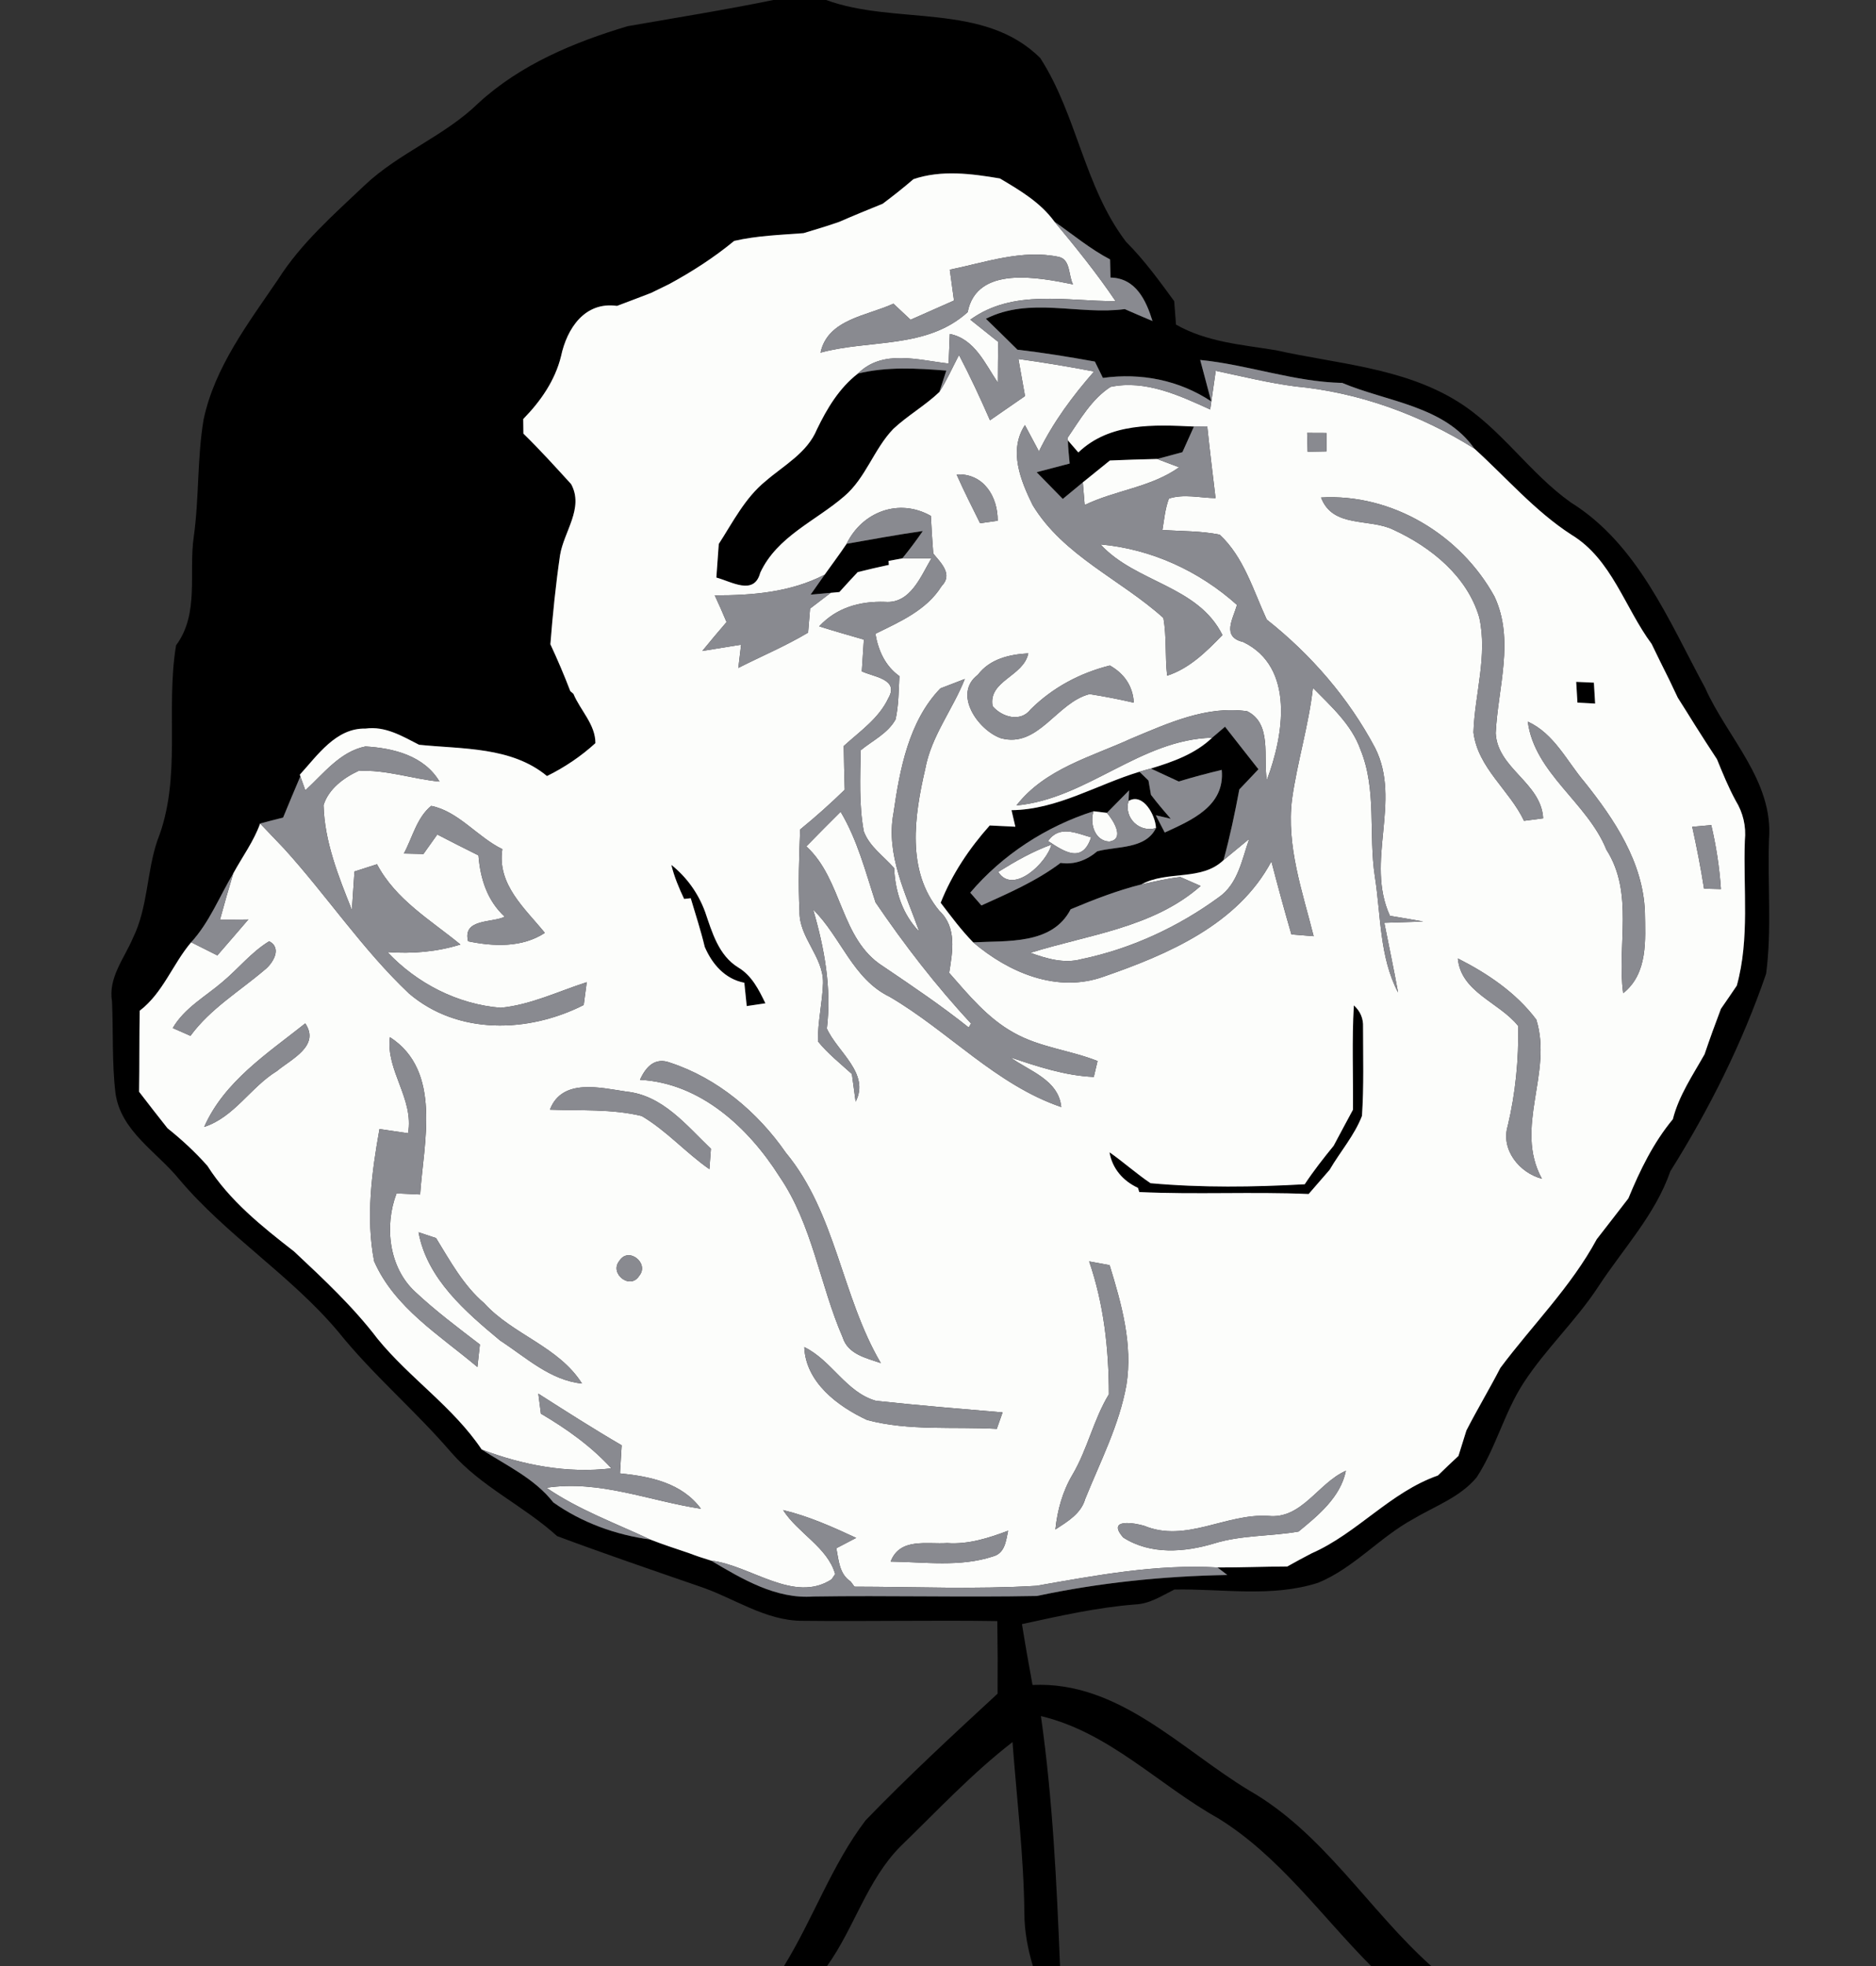 <?xml version="1.0" encoding="UTF-8" ?>
<!DOCTYPE svg PUBLIC "-//W3C//DTD SVG 1.1//EN" "http://www.w3.org/Graphics/SVG/1.1/DTD/svg11.dtd">
<svg width="210pt" height="220pt" viewBox="0 0 210 220" version="1.1" xmlns="http://www.w3.org/2000/svg">
<rect x="0" y="0" width="210" height="220" fill="#333333" stroke="none"/>
<g id="#000000ff">
<path fill="#000000" opacity="1.00" d=" M 86.57 0.00 L 92.48 0.00 C 100.24 2.85 110.13 0.20 116.45 6.50 C 120.57 12.89 121.37 20.93 126.06 27.07 C 128.08 29.09 129.76 31.40 131.44 33.70 C 131.49 34.35 131.59 35.67 131.64 36.32 C 135.07 38.28 139.01 38.57 142.82 39.19 C 149.66 40.72 156.97 41.12 163.09 44.88 C 167.99 47.89 171.17 52.91 175.83 56.22 C 183.35 60.90 186.82 69.50 190.87 76.97 C 193.37 82.57 198.55 87.39 198.02 93.96 C 197.85 98.95 198.35 103.99 197.70 108.96 C 195.04 116.72 191.34 124.11 186.98 131.06 C 185.30 135.91 181.72 139.70 178.95 143.92 C 176.44 147.78 173.02 150.93 170.52 154.79 C 168.38 158.10 167.45 162.02 165.30 165.31 C 163.46 167.54 160.63 168.53 158.21 169.97 C 154.44 172.02 151.56 175.46 147.56 177.11 C 142.34 178.79 136.82 177.76 131.46 177.87 C 130.05 178.57 128.67 179.49 127.04 179.54 C 122.77 179.88 118.58 180.83 114.40 181.74 C 114.76 184.02 115.17 186.28 115.58 188.55 C 125.20 188.09 132.18 195.73 139.81 200.34 C 148.19 205.13 153.17 213.70 160.21 220.00 L 153.48 220.00 C 147.90 214.39 143.20 207.69 136.37 203.47 C 129.68 199.73 124.20 193.86 116.52 192.03 C 117.84 201.28 118.28 210.66 118.66 220.00 L 115.62 220.00 C 115.05 218.08 114.67 216.10 114.67 214.09 C 114.60 207.68 113.82 201.32 113.34 194.94 C 108.81 198.44 104.90 202.64 100.80 206.61 C 97.04 210.40 95.64 215.73 92.58 220.00 L 87.76 220.00 C 91.03 214.69 93.11 208.67 96.90 203.69 C 101.64 198.78 106.66 194.15 111.67 189.52 C 111.69 186.81 111.68 184.10 111.64 181.40 C 104.39 181.29 97.14 181.45 89.89 181.37 C 85.64 181.40 82.07 178.74 78.16 177.47 C 72.88 175.65 67.59 173.84 62.36 171.89 C 58.62 168.49 53.85 166.37 50.51 162.53 C 46.49 157.85 41.74 153.85 37.87 149.03 C 32.54 142.69 25.37 138.27 20.04 131.94 C 17.54 128.88 13.53 126.58 12.93 122.35 C 12.52 118.94 12.69 115.49 12.54 112.07 C 12.09 109.39 13.93 107.23 14.90 104.92 C 16.56 101.52 16.41 97.62 17.61 94.07 C 20.39 87.09 18.50 79.46 19.71 72.21 C 22.34 68.67 21.10 64.11 21.69 60.06 C 22.30 55.71 22.06 51.29 22.79 46.95 C 24.04 41.05 27.81 36.15 31.13 31.26 C 33.71 27.20 37.35 24.02 40.81 20.74 C 44.64 17.11 49.75 15.24 53.54 11.55 C 58.23 7.23 64.24 4.73 70.26 2.93 C 75.70 1.98 81.16 1.11 86.57 0.00 M 102.25 20.05 C 101.14 21.01 99.98 21.92 98.81 22.80 C 97.18 23.46 95.56 24.12 93.96 24.82 C 92.64 25.29 91.29 25.68 89.95 26.09 C 87.35 26.29 84.73 26.37 82.18 26.96 C 79.93 28.82 77.47 30.40 74.91 31.79 C 74.40 32.04 73.39 32.53 72.88 32.78 C 71.62 33.28 70.34 33.74 69.07 34.23 C 65.46 33.72 63.46 36.75 62.80 39.87 C 62.13 42.59 60.51 44.91 58.57 46.89 C 58.58 47.30 58.59 48.11 58.59 48.52 C 60.44 50.33 62.18 52.25 63.93 54.17 C 65.40 56.85 63.12 59.48 62.69 62.13 C 62.21 65.43 61.87 68.76 61.61 72.09 C 62.41 73.81 63.16 75.56 63.84 77.34 L 64.19 77.64 C 64.96 79.49 66.66 81.07 66.65 83.16 C 65.03 84.64 63.20 85.87 61.23 86.84 C 57.25 83.54 51.77 83.84 46.91 83.34 C 45.04 82.38 43.11 81.22 40.91 81.53 C 37.62 81.45 35.55 84.51 33.56 86.69 L 33.62 86.88 C 32.97 88.41 32.32 89.95 31.69 91.49 C 30.83 91.70 29.97 91.92 29.12 92.15 C 28.40 94.16 27.12 95.88 26.11 97.74 C 24.56 100.32 23.46 103.19 21.40 105.44 C 19.32 107.89 18.26 111.09 15.64 113.10 C 15.58 116.12 15.62 119.14 15.57 122.17 C 16.62 123.54 17.68 124.90 18.75 126.25 C 20.35 127.53 21.86 128.92 23.22 130.46 C 25.68 134.34 29.33 137.25 32.92 140.04 C 36.21 143.12 39.53 146.22 42.27 149.82 C 45.86 154.22 50.74 157.45 53.92 162.20 C 56.72 164.01 59.83 165.43 61.94 168.12 C 65.10 170.37 68.93 171.76 72.78 172.27 C 74.20 172.83 75.66 173.30 77.11 173.79 C 77.92 174.10 78.75 174.38 79.59 174.63 C 83.08 176.69 86.85 178.96 91.06 178.65 C 99.40 178.52 107.74 178.75 116.07 178.59 C 123.06 177.10 130.22 176.37 137.38 176.24 L 136.29 175.40 C 138.89 175.41 141.50 175.30 144.10 175.29 C 145.00 174.79 145.90 174.29 146.82 173.82 C 151.93 171.58 155.63 166.97 160.96 165.11 C 161.72 164.37 162.48 163.64 163.26 162.92 C 163.55 161.97 163.85 161.02 164.15 160.07 C 165.36 157.71 166.73 155.43 167.95 153.07 C 171.54 148.27 175.86 144.00 178.74 138.67 C 179.92 137.14 181.11 135.63 182.28 134.10 C 183.58 130.95 185.07 127.88 187.26 125.24 C 187.93 122.59 189.49 120.32 190.81 117.97 C 191.39 116.26 192.00 114.57 192.64 112.89 C 193.24 112.03 193.83 111.16 194.42 110.29 C 195.88 105.00 195.12 99.47 195.32 94.05 C 195.48 92.46 195.12 90.94 194.29 89.59 C 193.48 88.10 192.84 86.53 192.20 84.96 C 191.38 83.70 190.55 82.44 189.75 81.16 C 189.11 80.12 188.46 79.10 187.81 78.07 C 187.18 76.71 186.52 75.36 185.84 74.02 C 185.60 73.53 185.12 72.54 184.88 72.05 C 181.88 68.01 180.42 62.57 175.91 59.84 C 171.81 57.19 168.63 53.45 165.04 50.20 C 161.69 45.41 155.28 44.97 150.25 42.85 C 144.83 42.73 139.72 40.81 134.35 40.28 C 134.76 41.82 135.18 43.36 135.58 44.91 C 131.98 42.53 127.72 41.70 123.46 42.29 C 123.24 41.83 122.79 40.92 122.56 40.46 C 119.69 39.94 116.80 39.47 113.89 39.13 C 112.73 37.97 111.54 36.82 110.36 35.67 C 115.29 33.18 120.71 35.28 125.91 34.59 C 126.94 35.04 127.97 35.49 129.01 35.92 C 128.29 33.60 127.14 31.12 124.31 31.06 C 124.30 30.55 124.28 29.54 124.26 29.03 C 122.03 27.86 120.09 26.24 118.03 24.80 C 116.47 22.65 114.17 21.30 111.93 19.97 C 108.74 19.43 105.38 18.99 102.25 20.05 Z" />
<path fill="#000000" opacity="1.00" d=" M 96.04 41.80 C 99.28 41.01 102.64 41.21 105.93 41.47 C 105.74 42.07 105.35 43.27 105.15 43.87 C 103.55 45.39 101.61 46.49 100.00 47.99 C 97.82 50.25 96.92 53.48 94.51 55.53 C 91.30 58.31 86.99 60.02 85.10 64.09 C 84.42 66.69 81.88 65.08 80.19 64.63 C 80.25 63.69 80.39 61.81 80.46 60.87 C 82.04 58.42 83.40 55.71 85.70 53.84 C 87.76 52.06 90.36 50.68 91.45 48.04 C 92.58 45.70 93.95 43.41 96.04 41.80 Z" />
<path fill="#000000" opacity="1.00" d=" M 120.71 50.63 C 124.22 47.27 129.17 47.52 133.65 47.73 C 133.33 48.45 132.68 49.88 132.36 50.60 C 131.65 50.79 130.24 51.17 129.53 51.36 C 127.76 51.40 126.00 51.45 124.24 51.53 C 123.23 52.35 122.22 53.16 121.21 53.98 C 120.46 54.59 119.71 55.21 118.97 55.83 C 117.99 54.83 117.02 53.84 116.04 52.84 C 117.28 52.52 118.51 52.20 119.74 51.87 C 119.66 51.01 119.56 50.15 119.54 49.28 C 119.83 49.62 120.42 50.29 120.71 50.63 Z" />
<path fill="#000000" opacity="1.00" d=" M 94.77 60.85 C 97.61 60.35 100.44 59.83 103.30 59.42 C 102.58 60.47 101.81 61.49 101.01 62.48 L 99.46 62.77 L 99.50 63.21 C 98.33 63.46 97.17 63.73 96.01 64.02 C 95.32 64.75 94.64 65.50 93.96 66.25 L 92.99 66.34 L 90.74 66.54 C 91.14 65.98 91.92 64.87 92.31 64.31 C 93.13 63.16 93.98 62.03 94.77 60.85 Z" />
<path fill="#000000" opacity="1.00" d=" M 176.44 76.30 C 176.94 76.32 177.92 76.37 178.42 76.39 C 178.45 76.98 178.52 78.15 178.56 78.73 C 178.06 78.70 177.08 78.65 176.58 78.62 C 176.55 78.04 176.48 76.88 176.44 76.30 Z" />
<path fill="#000000" opacity="1.00" d=" M 135.69 82.55 C 136.17 82.14 136.65 81.73 137.13 81.32 C 138.37 82.92 139.63 84.49 140.87 86.08 C 140.16 86.83 139.44 87.59 138.73 88.34 C 138.23 91.00 137.68 93.64 136.96 96.25 C 134.48 98.63 130.69 97.37 127.76 98.97 C 125.04 99.65 122.43 100.67 119.85 101.75 C 117.78 105.75 112.76 105.24 108.94 105.45 C 107.60 104.08 106.46 102.54 105.30 101.02 C 106.57 97.81 108.50 94.94 110.79 92.37 C 111.51 92.40 112.94 92.48 113.66 92.51 C 113.55 92.05 113.34 91.12 113.23 90.66 C 118.34 90.60 122.78 87.80 127.55 86.36 C 127.81 86.61 128.31 87.10 128.56 87.34 C 128.63 87.74 128.77 88.54 128.84 88.94 C 129.54 89.86 130.29 90.75 131.06 91.62 L 129.38 91.23 L 130.38 93.16 C 133.43 91.76 137.14 90.19 136.76 86.15 C 135.15 86.54 133.54 86.96 131.95 87.45 C 131.17 87.09 129.61 86.36 128.82 86.00 C 131.29 85.25 133.79 84.37 135.69 82.55 M 123.91 90.96 C 123.53 90.92 122.78 90.83 122.41 90.78 C 117.11 92.47 112.21 95.65 108.61 99.89 C 108.92 100.24 109.54 100.96 109.86 101.32 C 112.91 99.94 116.03 98.59 118.72 96.56 C 120.28 96.79 121.66 96.25 122.83 95.26 C 125.03 94.67 128.23 95.05 129.40 92.66 C 129.36 91.27 127.97 88.66 126.33 89.63 L 126.39 88.44 C 125.56 89.28 124.74 90.12 123.91 90.96 Z" />
<path fill="#000000" opacity="1.00" d=" M 75.15 96.78 C 76.88 98.16 78.17 99.97 78.93 102.04 C 79.72 104.34 80.44 106.91 82.64 108.26 C 84.16 109.17 84.94 110.74 85.68 112.27 C 85.16 112.35 84.11 112.50 83.59 112.58 C 83.52 111.93 83.38 110.62 83.32 109.97 C 81.16 109.56 79.72 107.89 78.89 105.96 C 78.45 104.12 77.86 102.32 77.32 100.51 L 76.58 100.59 C 76.00 99.36 75.47 98.11 75.15 96.78 Z" />
<path fill="#000000" opacity="1.00" d=" M 151.55 112.50 C 152.28 113.16 152.62 113.97 152.58 114.93 C 152.58 118.24 152.68 121.56 152.46 124.87 C 151.62 127.05 150.02 128.88 148.84 130.90 C 148.06 131.80 147.27 132.71 146.49 133.61 C 140.17 133.34 133.84 133.69 127.53 133.39 L 127.38 132.92 C 125.73 132.16 124.50 130.77 124.20 128.94 C 125.77 130.04 127.20 131.33 128.79 132.40 C 134.52 132.92 140.31 132.84 146.05 132.52 C 147.04 131.02 148.15 129.61 149.29 128.21 C 150.01 126.87 150.72 125.52 151.45 124.18 C 151.49 120.29 151.32 116.39 151.55 112.50 Z" />
</g>
<g id="#fcfdfbff">
<path fill="#fcfdfb" opacity="1.00" d=" M 102.25 20.05 C 105.38 18.99 108.74 19.43 111.93 19.97 C 114.17 21.30 116.47 22.65 118.03 24.80 C 120.43 27.68 122.78 30.59 124.88 33.70 C 119.38 33.72 113.44 32.30 108.62 35.77 C 109.66 36.60 110.70 37.44 111.74 38.26 C 111.72 39.78 111.70 41.30 111.70 42.82 C 110.27 40.71 109.11 37.92 106.32 37.37 C 106.29 38.20 106.22 39.85 106.19 40.68 C 102.78 40.30 98.81 39.05 96.04 41.80 C 93.95 43.41 92.58 45.70 91.45 48.04 C 90.36 50.68 87.76 52.06 85.70 53.84 C 83.40 55.71 82.04 58.42 80.46 60.87 C 80.39 61.81 80.25 63.69 80.19 64.63 C 81.88 65.08 84.42 66.69 85.10 64.09 C 86.99 60.02 91.30 58.31 94.51 55.53 C 96.92 53.48 97.82 50.25 100.00 47.99 C 101.61 46.49 103.55 45.39 105.15 43.87 C 105.99 42.54 106.63 41.11 107.35 39.72 C 108.60 42.11 109.74 44.56 110.82 47.03 C 112.13 46.13 113.43 45.22 114.74 44.32 C 114.49 42.94 114.24 41.55 114.00 40.17 C 116.84 40.56 119.66 41.03 122.47 41.57 C 120.08 44.30 117.90 47.23 116.30 50.51 C 115.90 49.77 115.12 48.30 114.73 47.57 C 112.87 50.41 114.25 53.78 115.59 56.51 C 119.02 62.19 125.47 64.85 130.23 69.15 C 130.61 71.28 130.40 73.46 130.65 75.61 C 133.17 74.79 135.05 72.91 136.84 71.06 C 134.07 65.50 127.16 65.23 123.19 60.92 C 128.87 61.43 134.23 63.89 138.47 67.69 C 138.03 69.25 136.71 71.27 139.16 71.84 C 144.99 74.66 143.69 82.32 141.81 87.29 C 141.38 84.76 142.42 80.97 139.61 79.59 C 135.07 78.93 130.73 80.94 126.65 82.64 C 122.13 84.71 117.00 86.01 113.78 90.13 C 121.68 89.39 127.64 82.74 135.69 82.55 C 133.79 84.37 131.29 85.25 128.82 86.00 C 128.40 86.11 127.97 86.23 127.55 86.36 C 122.78 87.80 118.34 90.60 113.23 90.66 C 113.34 91.12 113.55 92.05 113.66 92.51 C 112.94 92.48 111.51 92.40 110.79 92.37 C 108.50 94.94 106.57 97.81 105.30 101.02 C 106.46 102.54 107.60 104.08 108.94 105.45 C 112.93 108.84 118.34 111.16 123.56 109.28 C 130.73 106.80 138.57 103.45 142.32 96.39 C 143.03 99.12 143.77 101.85 144.56 104.56 C 145.19 104.61 146.43 104.71 147.05 104.76 C 145.79 99.75 143.98 94.68 144.63 89.43 C 145.22 85.24 146.49 81.18 146.97 76.97 C 149.00 79.04 151.29 81.07 152.29 83.87 C 154.14 88.38 153.18 93.35 153.90 98.06 C 154.59 102.42 154.40 107.05 156.50 111.06 C 156.03 108.45 155.47 105.86 154.96 103.26 C 156.41 103.22 157.86 103.17 159.32 103.12 C 158.07 102.90 156.83 102.68 155.59 102.48 C 152.79 96.38 156.94 89.68 153.93 83.69 C 150.97 78.11 146.75 73.24 141.80 69.33 C 140.29 66.07 139.24 62.34 136.53 59.83 C 134.43 59.40 132.26 59.45 130.12 59.31 C 130.32 58.13 130.42 56.92 130.85 55.79 C 132.54 55.24 134.34 55.72 136.07 55.74 C 135.75 53.07 135.42 50.39 135.14 47.71 C 134.77 47.72 134.02 47.73 133.65 47.73 C 129.17 47.52 124.22 47.27 120.71 50.63 C 120.42 50.29 119.83 49.62 119.54 49.28 L 119.52 48.97 C 120.91 46.94 122.20 44.66 124.32 43.29 C 128.23 42.48 131.99 44.24 135.47 45.82 C 135.68 44.37 135.89 42.93 136.09 41.49 C 139.05 42.12 142.00 42.85 145.00 43.24 C 152.09 43.90 159.03 46.41 165.04 50.20 C 168.63 53.45 171.81 57.19 175.91 59.84 C 180.42 62.57 181.88 68.01 184.88 72.05 C 185.12 72.54 185.60 73.53 185.84 74.02 C 186.52 75.36 187.18 76.71 187.81 78.07 C 188.46 79.10 189.11 80.12 189.75 81.16 C 190.55 82.44 191.38 83.70 192.20 84.96 C 192.84 86.53 193.48 88.10 194.29 89.59 C 195.12 90.94 195.48 92.46 195.32 94.05 C 195.12 99.47 195.88 105.00 194.42 110.29 C 193.83 111.16 193.24 112.03 192.64 112.89 C 192.00 114.57 191.39 116.26 190.81 117.97 C 189.49 120.32 187.93 122.59 187.26 125.24 C 185.07 127.88 183.58 130.95 182.28 134.10 C 181.11 135.63 179.92 137.14 178.74 138.67 C 175.86 144.00 171.54 148.27 167.95 153.07 C 166.73 155.43 165.36 157.71 164.15 160.07 C 163.85 161.02 163.55 161.97 163.26 162.92 C 162.48 163.64 161.72 164.37 160.96 165.11 C 155.63 166.97 151.93 171.58 146.82 173.82 C 145.90 174.29 145.00 174.79 144.10 175.29 C 141.50 175.30 138.89 175.41 136.29 175.40 C 129.47 175.00 122.71 176.28 116.03 177.45 C 109.25 177.86 102.43 177.56 95.65 177.55 L 95.22 176.97 C 93.94 176.12 93.89 174.61 93.62 173.25 C 94.36 172.87 95.10 172.48 95.84 172.09 C 93.19 170.86 90.51 169.66 87.66 168.98 C 89.33 171.58 92.64 173.15 93.49 176.14 L 93.09 176.73 C 88.87 179.47 84.04 175.15 79.59 174.63 C 78.75 174.38 77.92 174.10 77.11 173.79 C 75.66 173.30 74.20 172.83 72.78 172.27 C 68.86 170.43 64.76 168.94 61.17 166.48 C 67.11 165.58 72.70 167.96 78.46 168.83 C 76.33 165.93 72.77 165.21 69.40 164.87 C 69.46 163.82 69.52 162.77 69.59 161.73 C 66.43 159.89 63.35 157.92 60.26 155.95 C 60.33 156.51 60.48 157.63 60.55 158.19 C 63.43 159.88 66.17 161.83 68.44 164.31 C 63.47 164.90 58.55 163.95 53.92 162.20 C 50.74 157.45 45.86 154.22 42.27 149.82 C 39.53 146.22 36.21 143.12 32.92 140.04 C 29.33 137.25 25.68 134.34 23.22 130.46 C 21.86 128.92 20.35 127.53 18.75 126.25 C 17.68 124.90 16.62 123.54 15.57 122.17 C 15.62 119.14 15.58 116.12 15.64 113.10 C 18.26 111.09 19.32 107.89 21.40 105.44 C 22.37 105.93 23.35 106.42 24.33 106.91 C 25.49 105.58 26.64 104.24 27.80 102.89 C 27.00 102.90 25.41 102.92 24.62 102.93 C 25.09 101.20 25.59 99.47 26.11 97.74 C 27.12 95.88 28.40 94.16 29.12 92.15 C 30.02 93.09 30.91 94.03 31.82 94.98 C 36.60 100.25 40.59 106.26 45.77 111.16 C 51.25 115.85 59.17 115.59 65.34 112.46 C 65.43 111.82 65.59 110.54 65.68 109.91 C 62.49 110.93 59.40 112.45 56.04 112.77 C 51.22 112.38 46.68 110.05 43.37 106.54 C 46.13 106.74 48.89 106.52 51.54 105.69 C 48.17 102.93 44.31 100.69 42.20 96.71 C 41.57 96.92 40.31 97.32 39.68 97.52 C 39.61 98.60 39.46 100.75 39.39 101.83 C 37.89 98.07 36.32 94.18 36.22 90.09 C 36.78 88.29 38.47 87.03 40.12 86.27 C 43.18 86.09 46.16 87.17 49.20 87.46 C 47.47 84.56 44.04 83.71 40.90 83.53 C 38.07 84.10 36.21 86.58 34.18 88.44 C 34.04 88.05 33.76 87.27 33.62 86.88 L 33.56 86.69 C 35.55 84.51 37.62 81.45 40.91 81.53 C 43.11 81.22 45.04 82.38 46.91 83.34 C 51.77 83.84 57.25 83.54 61.23 86.84 C 63.20 85.87 65.03 84.64 66.65 83.16 C 66.66 81.07 64.96 79.49 64.19 77.64 L 63.84 77.34 C 63.16 75.56 62.41 73.81 61.61 72.09 C 61.87 68.76 62.21 65.43 62.69 62.13 C 63.12 59.48 65.40 56.85 63.93 54.17 C 62.18 52.25 60.44 50.33 58.59 48.52 C 58.59 48.11 58.58 47.30 58.57 46.89 C 60.51 44.91 62.13 42.59 62.80 39.87 C 63.46 36.75 65.46 33.72 69.07 34.23 C 70.34 33.74 71.62 33.28 72.88 32.78 C 73.39 32.53 74.40 32.04 74.91 31.79 C 77.47 30.40 79.93 28.82 82.18 26.96 C 84.73 26.37 87.35 26.29 89.95 26.09 C 91.29 25.68 92.64 25.29 93.96 24.82 C 95.56 24.12 97.18 23.46 98.81 22.80 C 99.98 21.92 101.14 21.01 102.25 20.05 M 106.32 30.18 C 106.48 31.33 106.63 32.48 106.79 33.63 C 105.17 34.35 103.55 35.07 101.93 35.78 C 101.45 35.33 100.49 34.43 100.01 33.98 C 97.07 35.35 92.66 35.70 91.85 39.46 C 97.35 37.96 103.74 39.08 108.32 34.93 C 109.34 29.67 116.24 31.04 120.11 31.82 C 119.60 30.86 119.85 29.05 118.54 28.75 C 114.42 27.88 110.32 29.36 106.32 30.18 M 146.32 48.44 C 146.33 48.97 146.37 50.02 146.38 50.55 C 146.91 50.54 147.95 50.52 148.48 50.51 C 148.48 50.00 148.48 48.97 148.48 48.45 C 147.94 48.45 146.86 48.44 146.32 48.44 M 107.08 53.09 C 107.90 54.94 108.81 56.74 109.71 58.55 C 110.20 58.48 111.19 58.34 111.68 58.27 C 111.70 55.56 110.10 52.94 107.08 53.09 M 147.88 55.67 C 149.19 59.14 153.29 57.95 156.00 59.29 C 160.22 61.24 164.24 64.49 165.59 69.09 C 166.54 73.38 165.08 77.67 164.94 81.95 C 165.43 85.94 168.96 88.39 170.60 91.85 C 171.13 91.78 172.21 91.64 172.74 91.57 C 172.53 87.58 167.62 86.01 167.43 82.04 C 167.67 76.98 169.57 71.60 167.29 66.75 C 163.50 59.86 155.84 55.21 147.88 55.67 M 94.77 60.85 C 93.98 62.03 93.13 63.16 92.31 64.31 C 88.50 66.28 84.23 66.63 80.01 66.62 C 80.47 67.61 80.91 68.60 81.33 69.61 C 80.41 70.68 79.51 71.75 78.62 72.84 C 79.70 72.67 81.87 72.32 82.96 72.14 C 82.88 72.79 82.73 74.09 82.65 74.74 C 85.25 73.42 87.95 72.29 90.46 70.79 C 90.51 70.11 90.62 68.77 90.68 68.10 C 91.45 67.51 92.22 66.92 92.99 66.34 L 93.96 66.25 C 94.64 65.50 95.32 64.75 96.01 64.02 C 97.17 63.73 98.33 63.46 99.50 63.21 L 99.46 62.77 L 101.01 62.48 C 101.82 62.48 103.45 62.47 104.27 62.47 C 103.08 64.46 101.93 67.58 99.07 67.35 C 96.28 67.26 93.65 67.98 91.70 70.09 C 93.36 70.61 95.03 71.09 96.70 71.57 C 96.62 72.75 96.54 73.94 96.47 75.12 C 97.68 75.73 100.70 75.96 99.45 78.11 C 98.40 80.38 96.25 81.84 94.45 83.48 C 94.47 85.11 94.51 86.74 94.56 88.37 C 92.96 89.93 91.30 91.41 89.57 92.82 C 89.45 95.87 89.34 98.93 89.50 101.98 C 89.43 104.93 92.19 107.05 92.13 110.01 C 92.06 112.19 91.53 114.34 91.56 116.53 C 92.67 117.90 94.06 119.00 95.36 120.18 C 95.47 120.95 95.68 122.51 95.78 123.28 C 97.41 120.12 93.75 117.73 92.56 115.10 C 93.10 110.56 92.29 106.11 91.02 101.77 C 94.13 104.83 95.46 109.54 99.57 111.53 C 106.15 115.37 111.49 121.39 118.80 123.88 C 118.49 120.82 115.23 119.86 113.10 118.32 C 116.13 119.34 119.21 120.37 122.44 120.51 L 122.86 118.73 C 119.79 117.51 116.39 117.21 113.48 115.56 C 110.56 113.95 108.42 111.33 106.25 108.86 C 106.63 106.48 107.13 103.78 105.16 101.93 C 101.42 97.46 102.36 91.28 103.57 86.05 C 104.24 82.37 106.65 79.40 108.00 75.98 C 107.31 76.25 105.95 76.77 105.27 77.03 C 101.73 80.69 100.72 86.10 100.02 90.98 C 99.14 95.64 101.39 100.00 102.91 104.26 C 101.03 102.32 100.21 99.80 100.09 97.14 C 98.93 95.81 97.31 94.73 96.69 93.02 C 96.14 90.04 96.30 86.98 96.34 83.96 C 97.67 82.87 99.40 82.06 100.25 80.50 C 100.60 78.91 100.59 77.27 100.68 75.66 C 99.09 74.52 98.32 72.82 97.99 70.92 C 100.72 69.58 103.73 68.28 105.40 65.59 C 106.71 64.26 105.32 62.99 104.47 61.94 C 104.36 60.53 104.27 59.13 104.20 57.73 C 100.63 55.71 96.52 57.26 94.77 60.85 M 109.46 75.51 C 106.65 77.63 109.46 81.68 112.02 82.60 C 116.24 83.77 118.28 78.60 121.97 77.67 C 123.63 77.93 125.28 78.25 126.92 78.63 C 126.81 76.75 125.83 75.37 124.24 74.47 C 120.88 75.31 117.83 76.94 115.37 79.38 C 114.24 80.86 112.16 80.25 111.11 79.02 C 110.60 76.15 114.56 75.73 115.11 73.11 C 112.99 73.23 110.81 73.73 109.46 75.51 M 176.44 76.30 C 176.48 76.88 176.55 78.04 176.58 78.62 C 177.08 78.65 178.06 78.70 178.56 78.73 C 178.52 78.15 178.45 76.98 178.42 76.39 C 177.92 76.37 176.94 76.32 176.44 76.30 M 171.02 80.75 C 171.78 86.54 177.70 89.80 179.82 95.08 C 182.95 99.98 180.97 105.78 181.70 111.14 C 184.49 108.92 184.18 105.19 184.13 102.02 C 183.92 96.49 180.72 91.69 177.38 87.52 C 175.38 85.16 173.97 82.09 171.02 80.75 M 48.27 90.18 C 46.66 91.48 46.17 93.73 45.21 95.51 C 45.76 95.52 46.85 95.54 47.40 95.56 C 47.79 95.01 48.56 93.92 48.95 93.38 C 50.48 94.17 52.02 94.96 53.56 95.72 C 53.76 98.31 54.54 100.78 56.50 102.58 C 55.11 103.29 51.75 102.76 52.40 105.33 C 55.25 105.92 58.45 106.06 60.99 104.39 C 58.75 101.63 55.63 98.99 56.23 95.02 C 53.45 93.67 51.31 90.78 48.27 90.18 M 189.43 92.52 C 189.93 94.81 190.39 97.12 190.75 99.44 C 191.22 99.45 192.17 99.48 192.64 99.49 C 192.48 97.07 192.11 94.68 191.56 92.33 C 191.03 92.38 189.96 92.47 189.43 92.52 M 75.15 96.78 C 75.47 98.11 76.00 99.36 76.58 100.59 L 77.32 100.51 C 77.86 102.32 78.45 104.12 78.89 105.96 C 79.72 107.89 81.16 109.56 83.32 109.97 C 83.38 110.62 83.52 111.93 83.59 112.58 C 84.11 112.50 85.16 112.35 85.68 112.27 C 84.94 110.74 84.16 109.17 82.64 108.26 C 80.44 106.91 79.72 104.34 78.93 102.04 C 78.17 99.97 76.88 98.16 75.15 96.78 M 24.94 109.85 C 23.02 111.51 20.66 112.77 19.34 115.04 C 19.84 115.26 20.83 115.69 21.32 115.91 C 23.54 112.88 26.79 110.94 29.61 108.54 C 30.50 107.86 31.64 106.10 30.13 105.33 C 28.15 106.53 26.70 108.38 24.94 109.85 M 163.19 107.25 C 163.54 111.05 167.82 112.14 169.95 114.81 C 170.01 118.57 169.65 122.32 168.78 125.98 C 167.97 128.64 170.09 131.25 172.60 131.90 C 169.45 126.16 173.85 120.06 171.97 114.09 C 169.72 111.09 166.51 108.93 163.19 107.25 M 151.55 112.50 C 151.32 116.39 151.49 120.29 151.45 124.18 C 150.72 125.52 150.01 126.87 149.29 128.21 C 148.15 129.61 147.04 131.02 146.05 132.52 C 140.31 132.84 134.52 132.92 128.79 132.40 C 127.20 131.33 125.77 130.04 124.20 128.94 C 124.50 130.77 125.73 132.16 127.38 132.92 L 127.53 133.39 C 133.84 133.69 140.17 133.34 146.49 133.61 C 147.27 132.71 148.06 131.80 148.84 130.90 C 150.02 128.88 151.62 127.05 152.46 124.87 C 152.68 121.56 152.58 118.24 152.58 114.93 C 152.62 113.97 152.28 113.16 151.55 112.50 M 22.86 126.10 C 26.24 125.00 28.05 121.65 31.00 119.85 C 32.58 118.53 35.87 117.04 34.17 114.52 C 29.97 117.86 25.10 121.01 22.86 126.10 M 45.68 126.81 C 44.88 126.70 43.28 126.46 42.48 126.34 C 41.61 131.19 40.94 136.25 41.88 141.13 C 44.15 146.33 49.25 149.43 53.44 152.97 C 53.51 152.34 53.65 151.08 53.72 150.45 C 51.24 148.55 48.74 146.68 46.47 144.55 C 43.51 141.82 43.01 137.15 44.39 133.54 C 45.05 133.57 46.37 133.63 47.03 133.66 C 47.42 127.85 49.52 119.85 43.65 116.06 C 43.17 119.81 46.36 122.92 45.68 126.81 M 71.64 120.83 C 78.41 121.19 83.79 126.19 87.25 131.65 C 90.95 137.05 91.76 143.74 94.33 149.65 C 94.92 151.55 96.96 151.96 98.60 152.53 C 94.20 145.05 93.59 135.78 87.96 128.98 C 84.82 124.45 80.31 120.65 75.03 118.92 C 73.30 118.26 72.29 119.40 71.64 120.83 M 61.56 124.17 C 64.99 124.30 68.47 124.07 71.83 124.88 C 74.61 126.52 76.77 128.99 79.41 130.83 C 79.45 130.26 79.54 129.12 79.58 128.55 C 76.83 125.92 74.18 122.56 70.11 122.15 C 67.23 121.73 62.92 120.61 61.56 124.17 M 46.85 137.89 C 47.81 143.11 52.12 146.79 55.99 150.01 C 58.87 151.88 61.59 154.46 65.15 154.82 C 62.54 150.67 57.42 149.37 54.20 145.83 C 51.86 143.83 50.40 141.12 48.81 138.54 C 48.32 138.38 47.34 138.05 46.85 137.89 M 69.34 141.08 C 68.16 142.49 70.54 144.39 71.55 142.77 C 72.73 141.36 70.35 139.47 69.34 141.08 M 121.92 141.15 C 123.57 145.94 124.12 150.97 124.13 156.02 C 122.41 158.85 121.74 162.16 120.06 165.01 C 118.95 166.88 118.36 168.99 118.14 171.15 C 119.48 170.27 121.01 169.39 121.48 167.73 C 123.17 163.54 125.29 159.46 126.09 154.98 C 126.82 150.41 125.54 145.90 124.21 141.57 C 123.64 141.46 122.49 141.26 121.92 141.15 M 90.03 150.74 C 90.19 154.69 93.79 157.38 97.07 158.90 C 101.78 160.15 106.75 159.62 111.58 159.89 C 111.74 159.43 112.06 158.51 112.23 158.05 C 107.50 157.65 102.77 157.26 98.05 156.75 C 94.70 155.80 93.10 152.22 90.03 150.74 M 141.96 169.63 C 137.23 169.34 132.74 172.67 128.09 170.74 C 127.12 170.44 123.79 169.83 125.74 172.05 C 128.78 174.00 132.60 173.71 135.91 172.71 C 138.98 171.76 142.23 171.93 145.36 171.38 C 147.57 169.57 150.06 167.53 150.66 164.58 C 147.54 165.95 145.73 170.04 141.96 169.63 M 106.03 172.67 C 103.74 172.82 100.74 172.04 99.70 174.74 C 103.50 174.79 107.49 175.38 111.17 174.16 C 112.51 173.79 112.60 172.42 112.85 171.29 C 110.66 172.11 108.40 172.84 106.03 172.67 Z" />
<path fill="#fcfdfb" opacity="1.00" d=" M 121.21 53.98 C 122.22 53.16 123.23 52.35 124.24 51.53 C 126.00 51.45 127.76 51.40 129.53 51.36 C 130.14 51.59 131.38 52.06 131.99 52.29 C 128.83 54.54 124.85 54.85 121.42 56.51 C 121.36 55.88 121.26 54.61 121.21 53.98 Z" />
<path fill="#fcfdfb" opacity="1.00" d=" M 126.33 89.63 C 127.97 88.66 129.36 91.27 129.40 92.66 C 127.54 93.22 125.78 91.50 126.33 89.63 Z" />
<path fill="#fcfdfb" opacity="1.00" d=" M 122.41 90.78 C 122.78 90.83 123.53 90.92 123.91 90.96 C 124.57 91.71 126.00 93.90 124.17 94.17 C 122.52 94.10 121.97 92.11 122.41 90.78 Z" />
<path fill="#fcfdfb" opacity="1.00" d=" M 90.26 94.71 C 91.53 93.41 92.81 92.12 94.10 90.84 C 95.98 93.99 96.88 97.53 98.01 100.98 C 101.24 105.73 104.78 110.32 108.70 114.53 L 108.44 114.98 C 105.36 112.52 102.09 110.32 98.82 108.11 C 94.04 105.07 94.33 98.43 90.26 94.71 Z" />
<path fill="#fcfdfb" opacity="1.00" d=" M 117.32 94.11 C 118.58 92.30 120.45 93.22 122.14 93.70 C 121.15 96.69 119.10 95.28 117.32 94.11 Z" />
<path fill="#fcfdfb" opacity="1.00" d=" M 111.74 97.57 C 113.64 96.39 115.59 95.27 117.70 94.51 C 117.19 96.54 113.41 100.17 111.74 97.57 Z" />
<path fill="#fcfdfb" opacity="1.00" d=" M 136.96 96.25 C 137.68 95.65 139.12 94.46 139.84 93.87 C 139.03 96.15 138.59 98.90 136.45 100.39 C 131.89 103.73 126.59 106.18 121.05 107.33 C 119.11 107.86 117.16 107.27 115.34 106.62 C 121.84 104.58 129.09 103.82 134.40 99.14 C 133.84 98.89 132.70 98.39 132.13 98.14 C 130.65 98.30 129.21 98.65 127.76 98.97 C 130.69 97.37 134.48 98.63 136.96 96.25 Z" />
</g>
<g id="#898a90ff">
<path fill="#898a90" opacity="1.00" d=" M 118.03 24.80 C 120.09 26.24 122.03 27.86 124.26 29.03 C 124.28 29.54 124.30 30.55 124.31 31.06 C 127.14 31.12 128.29 33.60 129.01 35.92 C 127.97 35.49 126.94 35.04 125.91 34.59 C 120.71 35.28 115.29 33.18 110.36 35.67 C 111.54 36.82 112.73 37.97 113.89 39.13 C 116.80 39.47 119.69 39.94 122.56 40.46 C 122.79 40.92 123.24 41.83 123.46 42.29 C 127.72 41.70 131.98 42.53 135.58 44.91 C 135.18 43.36 134.76 41.82 134.35 40.28 C 139.72 40.81 144.83 42.73 150.25 42.85 C 155.28 44.97 161.69 45.41 165.04 50.20 C 159.03 46.41 152.09 43.90 145.00 43.24 C 142.00 42.85 139.05 42.12 136.09 41.49 C 135.89 42.93 135.68 44.37 135.47 45.82 C 131.99 44.24 128.23 42.48 124.32 43.29 C 122.20 44.66 120.91 46.94 119.52 48.97 L 119.54 49.28 C 119.56 50.15 119.66 51.01 119.74 51.87 C 118.51 52.20 117.28 52.52 116.04 52.84 C 117.02 53.84 117.99 54.83 118.97 55.83 C 119.71 55.21 120.46 54.59 121.21 53.98 C 121.26 54.61 121.36 55.88 121.42 56.51 C 124.85 54.85 128.83 54.54 131.99 52.29 C 131.38 52.06 130.14 51.59 129.53 51.36 C 130.24 51.17 131.65 50.79 132.36 50.60 C 132.68 49.88 133.33 48.45 133.65 47.73 C 134.02 47.73 134.77 47.72 135.14 47.71 C 135.42 50.39 135.75 53.07 136.07 55.74 C 134.34 55.72 132.54 55.24 130.85 55.79 C 130.42 56.92 130.32 58.13 130.12 59.31 C 132.26 59.45 134.43 59.40 136.53 59.83 C 139.24 62.34 140.29 66.07 141.80 69.33 C 146.75 73.24 150.97 78.11 153.93 83.69 C 156.94 89.68 152.79 96.38 155.59 102.48 C 156.83 102.68 158.07 102.90 159.32 103.12 C 157.86 103.17 156.41 103.22 154.96 103.26 C 155.47 105.86 156.03 108.45 156.50 111.06 C 154.40 107.05 154.59 102.42 153.90 98.06 C 153.18 93.35 154.14 88.38 152.29 83.87 C 151.29 81.07 149.00 79.04 146.97 76.97 C 146.49 81.18 145.22 85.24 144.63 89.43 C 143.98 94.68 145.79 99.75 147.05 104.76 C 146.43 104.71 145.19 104.61 144.56 104.56 C 143.77 101.85 143.03 99.12 142.32 96.39 C 138.57 103.45 130.73 106.80 123.56 109.28 C 118.34 111.16 112.93 108.84 108.94 105.45 C 112.76 105.24 117.78 105.75 119.85 101.75 C 122.43 100.67 125.04 99.65 127.76 98.97 C 129.21 98.65 130.65 98.30 132.13 98.14 C 132.70 98.39 133.84 98.89 134.40 99.14 C 129.09 103.82 121.84 104.58 115.34 106.62 C 117.16 107.27 119.11 107.86 121.05 107.33 C 126.59 106.18 131.89 103.73 136.45 100.39 C 138.59 98.90 139.03 96.15 139.84 93.87 C 139.12 94.46 137.68 95.65 136.96 96.25 C 137.68 93.64 138.23 91.00 138.73 88.34 C 139.44 87.59 140.16 86.83 140.87 86.08 C 139.63 84.49 138.37 82.92 137.13 81.32 C 136.65 81.73 136.17 82.14 135.69 82.55 C 127.64 82.74 121.68 89.39 113.78 90.13 C 117.00 86.01 122.13 84.71 126.65 82.64 C 130.73 80.94 135.07 78.93 139.61 79.59 C 142.42 80.97 141.38 84.76 141.81 87.29 C 143.69 82.32 144.99 74.66 139.16 71.84 C 136.71 71.27 138.03 69.25 138.47 67.69 C 134.23 63.89 128.87 61.43 123.19 60.92 C 127.16 65.23 134.07 65.50 136.84 71.06 C 135.05 72.91 133.17 74.79 130.65 75.61 C 130.40 73.46 130.61 71.28 130.23 69.15 C 125.47 64.85 119.02 62.19 115.59 56.51 C 114.25 53.78 112.87 50.41 114.73 47.57 C 115.12 48.30 115.90 49.77 116.30 50.51 C 117.90 47.23 120.08 44.30 122.47 41.57 C 119.66 41.03 116.84 40.56 114.00 40.17 C 114.24 41.55 114.49 42.94 114.74 44.32 C 113.43 45.22 112.13 46.13 110.82 47.03 C 109.74 44.56 108.60 42.11 107.35 39.72 C 106.63 41.11 105.99 42.54 105.15 43.87 C 105.35 43.27 105.74 42.07 105.93 41.47 C 102.64 41.21 99.28 41.01 96.04 41.80 C 98.81 39.05 102.78 40.30 106.19 40.68 C 106.22 39.85 106.29 38.20 106.32 37.37 C 109.11 37.92 110.27 40.71 111.70 42.82 C 111.70 41.30 111.72 39.78 111.74 38.26 C 110.70 37.44 109.66 36.60 108.62 35.77 C 113.44 32.30 119.38 33.72 124.88 33.70 C 122.78 30.59 120.43 27.68 118.03 24.80 Z" />
<path fill="#898a90" opacity="1.00" d=" M 106.32 30.18 C 110.32 29.36 114.42 27.88 118.54 28.75 C 119.85 29.05 119.60 30.86 120.11 31.82 C 116.24 31.04 109.34 29.67 108.32 34.93 C 103.74 39.08 97.35 37.96 91.85 39.46 C 92.66 35.70 97.07 35.35 100.01 33.98 C 100.49 34.43 101.45 35.33 101.93 35.78 C 103.55 35.07 105.17 34.35 106.79 33.63 C 106.63 32.48 106.48 31.33 106.32 30.18 Z" />
<path fill="#898a90" opacity="1.00" d=" M 146.32 48.44 C 146.86 48.44 147.94 48.45 148.48 48.45 C 148.48 48.97 148.48 50.00 148.48 50.51 C 147.95 50.52 146.91 50.54 146.38 50.55 C 146.37 50.02 146.33 48.97 146.32 48.44 Z" />
<path fill="#898a90" opacity="1.00" d=" M 107.08 53.09 C 110.10 52.94 111.70 55.56 111.68 58.27 C 111.19 58.34 110.20 58.48 109.71 58.55 C 108.81 56.74 107.90 54.94 107.08 53.09 Z" />
<path fill="#898a90" opacity="1.00" d=" M 147.88 55.67 C 155.84 55.21 163.50 59.86 167.29 66.75 C 169.57 71.60 167.67 76.98 167.43 82.04 C 167.62 86.01 172.53 87.58 172.74 91.57 C 172.21 91.64 171.13 91.78 170.60 91.85 C 168.96 88.39 165.43 85.94 164.94 81.95 C 165.08 77.67 166.54 73.38 165.59 69.09 C 164.24 64.49 160.22 61.24 156.00 59.29 C 153.29 57.95 149.19 59.14 147.88 55.67 Z" />
<path fill="#898a90" opacity="1.00" d=" M 94.77 60.85 C 96.52 57.26 100.63 55.71 104.20 57.73 C 104.27 59.13 104.36 60.53 104.47 61.94 C 105.32 62.99 106.71 64.26 105.40 65.59 C 103.73 68.28 100.72 69.58 97.99 70.92 C 98.32 72.82 99.09 74.52 100.68 75.66 C 100.59 77.27 100.60 78.91 100.25 80.50 C 99.40 82.06 97.67 82.87 96.34 83.96 C 96.30 86.98 96.14 90.04 96.69 93.02 C 97.31 94.73 98.93 95.81 100.09 97.14 C 100.21 99.80 101.03 102.32 102.91 104.26 C 101.39 100.00 99.14 95.64 100.02 90.98 C 100.72 86.10 101.73 80.69 105.27 77.03 C 105.95 76.77 107.31 76.25 108.00 75.98 C 106.65 79.40 104.24 82.37 103.57 86.05 C 102.36 91.28 101.42 97.46 105.16 101.93 C 107.13 103.78 106.63 106.48 106.25 108.86 C 108.42 111.33 110.56 113.95 113.48 115.56 C 116.39 117.21 119.79 117.51 122.86 118.73 L 122.44 120.51 C 119.21 120.37 116.13 119.34 113.10 118.32 C 115.23 119.86 118.49 120.82 118.80 123.88 C 111.49 121.39 106.15 115.37 99.57 111.53 C 95.46 109.54 94.13 104.83 91.02 101.77 C 92.29 106.11 93.10 110.56 92.56 115.10 C 93.75 117.73 97.41 120.12 95.78 123.28 C 95.68 122.51 95.47 120.95 95.36 120.18 C 94.06 119.00 92.67 117.90 91.56 116.53 C 91.53 114.34 92.06 112.19 92.13 110.01 C 92.19 107.05 89.43 104.93 89.50 101.98 C 89.34 98.93 89.45 95.87 89.57 92.82 C 91.30 91.41 92.96 89.93 94.56 88.37 C 94.51 86.74 94.47 85.11 94.45 83.48 C 96.25 81.84 98.40 80.38 99.45 78.11 C 100.70 75.96 97.68 75.73 96.47 75.12 C 96.54 73.94 96.62 72.75 96.70 71.57 C 95.03 71.09 93.36 70.61 91.70 70.09 C 93.65 67.98 96.28 67.26 99.07 67.35 C 101.93 67.58 103.08 64.46 104.27 62.47 C 103.45 62.47 101.82 62.48 101.01 62.48 C 101.81 61.49 102.58 60.47 103.30 59.42 C 100.44 59.83 97.61 60.35 94.77 60.85 M 90.26 94.71 C 94.33 98.43 94.04 105.07 98.82 108.11 C 102.09 110.32 105.36 112.52 108.44 114.98 L 108.70 114.53 C 104.78 110.32 101.24 105.73 98.01 100.98 C 96.88 97.53 95.98 93.99 94.10 90.84 C 92.81 92.12 91.53 93.41 90.26 94.71 Z" />
<path fill="#898a90" opacity="1.00" d=" M 80.01 66.62 C 84.23 66.63 88.50 66.28 92.31 64.31 C 91.92 64.87 91.14 65.98 90.74 66.54 L 92.99 66.34 C 92.22 66.92 91.45 67.51 90.68 68.10 C 90.62 68.77 90.51 70.11 90.46 70.79 C 87.95 72.29 85.25 73.42 82.65 74.74 C 82.73 74.09 82.88 72.79 82.96 72.14 C 81.87 72.32 79.70 72.67 78.62 72.84 C 79.51 71.75 80.41 70.68 81.33 69.61 C 80.91 68.60 80.47 67.61 80.01 66.62 Z" />
<path fill="#898a90" opacity="1.00" d=" M 109.46 75.51 C 110.81 73.73 112.99 73.23 115.11 73.11 C 114.56 75.73 110.60 76.15 111.11 79.02 C 112.16 80.25 114.24 80.86 115.37 79.38 C 117.83 76.94 120.88 75.31 124.24 74.47 C 125.83 75.37 126.81 76.75 126.92 78.63 C 125.28 78.25 123.63 77.93 121.97 77.67 C 118.28 78.60 116.24 83.77 112.02 82.60 C 109.46 81.68 106.65 77.63 109.46 75.51 Z" />
<path fill="#898a90" opacity="1.00" d=" M 171.02 80.75 C 173.97 82.09 175.38 85.16 177.38 87.52 C 180.72 91.69 183.92 96.49 184.13 102.02 C 184.18 105.19 184.49 108.92 181.70 111.14 C 180.97 105.78 182.95 99.98 179.82 95.08 C 177.70 89.80 171.78 86.54 171.02 80.75 Z" />
<path fill="#898a90" opacity="1.00" d=" M 34.18 88.44 C 36.21 86.58 38.07 84.10 40.90 83.53 C 44.04 83.71 47.47 84.56 49.20 87.46 C 46.16 87.17 43.18 86.09 40.12 86.27 C 38.47 87.03 36.78 88.29 36.22 90.09 C 36.32 94.18 37.89 98.07 39.39 101.83 C 39.46 100.75 39.61 98.60 39.68 97.52 C 40.31 97.32 41.57 96.92 42.20 96.71 C 44.31 100.69 48.17 102.93 51.54 105.69 C 48.89 106.52 46.13 106.74 43.37 106.54 C 46.68 110.05 51.22 112.38 56.04 112.77 C 59.40 112.45 62.49 110.93 65.68 109.91 C 65.59 110.54 65.43 111.82 65.34 112.46 C 59.17 115.59 51.25 115.85 45.77 111.16 C 40.59 106.26 36.60 100.25 31.82 94.98 C 30.91 94.03 30.02 93.09 29.12 92.15 C 29.97 91.92 30.83 91.70 31.69 91.49 C 32.32 89.95 32.97 88.41 33.62 86.88 C 33.76 87.27 34.04 88.05 34.18 88.44 Z" />
<path fill="#898a90" opacity="1.00" d=" M 127.55 86.36 C 127.97 86.23 128.40 86.11 128.82 86.00 C 129.61 86.36 131.17 87.09 131.95 87.45 C 133.54 86.96 135.15 86.54 136.76 86.15 C 137.14 90.19 133.43 91.76 130.38 93.16 L 129.38 91.23 L 131.06 91.62 C 130.29 90.75 129.54 89.86 128.84 88.94 C 128.77 88.54 128.63 87.74 128.56 87.34 C 128.31 87.10 127.81 86.61 127.55 86.36 Z" />
<path fill="#898a90" opacity="1.00" d=" M 123.91 90.96 C 124.74 90.12 125.56 89.28 126.39 88.44 L 126.33 89.63 C 125.78 91.50 127.54 93.22 129.40 92.66 C 128.23 95.05 125.03 94.67 122.83 95.26 C 121.66 96.25 120.28 96.79 118.72 96.56 C 116.03 98.59 112.91 99.94 109.86 101.32 C 109.54 100.96 108.92 100.24 108.61 99.89 C 112.21 95.65 117.11 92.47 122.41 90.78 C 121.97 92.11 122.52 94.10 124.17 94.17 C 126.00 93.90 124.57 91.71 123.91 90.96 M 117.32 94.11 C 119.10 95.28 121.15 96.69 122.14 93.70 C 120.45 93.22 118.58 92.30 117.32 94.11 M 111.74 97.57 C 113.41 100.17 117.19 96.54 117.70 94.51 C 115.59 95.27 113.64 96.39 111.74 97.57 Z" />
<path fill="#898a90" opacity="1.00" d=" M 48.27 90.18 C 51.31 90.78 53.45 93.67 56.23 95.02 C 55.63 98.99 58.75 101.63 60.99 104.39 C 58.45 106.06 55.25 105.92 52.40 105.33 C 51.75 102.76 55.11 103.29 56.50 102.58 C 54.54 100.78 53.76 98.31 53.56 95.72 C 52.02 94.96 50.48 94.17 48.95 93.38 C 48.56 93.92 47.79 95.01 47.40 95.56 C 46.85 95.54 45.76 95.52 45.21 95.51 C 46.17 93.73 46.66 91.48 48.27 90.18 Z" />
<path fill="#898a90" opacity="1.00" d=" M 189.43 92.52 C 189.96 92.47 191.03 92.38 191.56 92.33 C 192.11 94.68 192.48 97.07 192.64 99.49 C 192.17 99.48 191.22 99.45 190.75 99.44 C 190.39 97.12 189.93 94.81 189.43 92.52 Z" />
<path fill="#898a90" opacity="1.00" d=" M 21.40 105.44 C 23.46 103.19 24.56 100.32 26.11 97.74 C 25.59 99.47 25.09 101.20 24.62 102.93 C 25.41 102.92 27.00 102.90 27.80 102.89 C 26.64 104.24 25.49 105.58 24.33 106.91 C 23.35 106.42 22.37 105.93 21.40 105.44 Z" />
<path fill="#898a90" opacity="1.00" d=" M 24.94 109.85 C 26.70 108.38 28.15 106.53 30.13 105.33 C 31.64 106.10 30.50 107.86 29.61 108.54 C 26.79 110.94 23.54 112.88 21.32 115.91 C 20.83 115.69 19.84 115.26 19.34 115.04 C 20.66 112.77 23.02 111.51 24.94 109.85 Z" />
<path fill="#898a90" opacity="1.00" d=" M 163.19 107.25 C 166.51 108.93 169.72 111.09 171.97 114.09 C 173.85 120.06 169.45 126.16 172.60 131.90 C 170.09 131.25 167.97 128.64 168.78 125.98 C 169.65 122.32 170.01 118.57 169.95 114.81 C 167.82 112.14 163.54 111.05 163.19 107.25 Z" />
<path fill="#898a90" opacity="1.00" d=" M 22.86 126.10 C 25.10 121.01 29.97 117.86 34.17 114.52 C 35.87 117.04 32.58 118.53 31.00 119.85 C 28.05 121.65 26.24 125.00 22.86 126.10 Z" />
<path fill="#898a90" opacity="1.00" d=" M 45.68 126.81 C 46.36 122.92 43.17 119.81 43.65 116.06 C 49.52 119.85 47.42 127.85 47.03 133.66 C 46.37 133.63 45.05 133.57 44.39 133.54 C 43.01 137.15 43.51 141.82 46.47 144.55 C 48.74 146.68 51.24 148.55 53.72 150.45 C 53.65 151.08 53.51 152.34 53.44 152.97 C 49.25 149.43 44.15 146.33 41.88 141.13 C 40.94 136.25 41.61 131.19 42.48 126.34 C 43.28 126.46 44.88 126.70 45.68 126.81 Z" />
<path fill="#898a90" opacity="1.00" d=" M 71.64 120.83 C 72.29 119.40 73.30 118.26 75.03 118.92 C 80.31 120.65 84.82 124.45 87.96 128.98 C 93.59 135.78 94.20 145.05 98.60 152.53 C 96.96 151.96 94.92 151.55 94.33 149.65 C 91.76 143.74 90.95 137.05 87.25 131.65 C 83.79 126.19 78.41 121.19 71.64 120.83 Z" />
<path fill="#898a90" opacity="1.00" d=" M 61.56 124.17 C 62.92 120.61 67.23 121.73 70.11 122.15 C 74.18 122.56 76.83 125.92 79.58 128.55 C 79.54 129.12 79.45 130.26 79.41 130.83 C 76.77 128.99 74.61 126.52 71.83 124.88 C 68.47 124.07 64.99 124.30 61.56 124.17 Z" />
<path fill="#898a90" opacity="1.00" d=" M 46.85 137.89 C 47.34 138.05 48.32 138.38 48.81 138.54 C 50.40 141.12 51.86 143.83 54.20 145.83 C 57.42 149.37 62.54 150.67 65.15 154.82 C 61.59 154.46 58.87 151.88 55.99 150.01 C 52.12 146.79 47.81 143.11 46.85 137.89 Z" />
<path fill="#898a90" opacity="1.00" d=" M 69.34 141.08 C 70.35 139.47 72.73 141.36 71.55 142.77 C 70.54 144.39 68.16 142.49 69.34 141.08 Z" />
<path fill="#898a90" opacity="1.00" d=" M 121.92 141.15 C 122.49 141.26 123.64 141.46 124.21 141.57 C 125.54 145.90 126.82 150.41 126.09 154.98 C 125.29 159.46 123.17 163.54 121.48 167.73 C 121.01 169.39 119.48 170.27 118.14 171.15 C 118.36 168.99 118.95 166.88 120.06 165.01 C 121.74 162.16 122.41 158.85 124.13 156.02 C 124.12 150.97 123.57 145.94 121.92 141.15 Z" />
<path fill="#898a90" opacity="1.00" d=" M 90.03 150.74 C 93.10 152.22 94.70 155.80 98.05 156.75 C 102.77 157.26 107.50 157.65 112.23 158.05 C 112.06 158.51 111.74 159.43 111.58 159.89 C 106.75 159.62 101.78 160.15 97.07 158.90 C 93.79 157.38 90.19 154.69 90.03 150.74 Z" />
<path fill="#898a90" opacity="1.00" d=" M 60.26 155.95 C 63.35 157.92 66.43 159.89 69.59 161.73 C 69.52 162.77 69.46 163.82 69.40 164.87 C 72.77 165.21 76.33 165.93 78.46 168.83 C 72.70 167.96 67.11 165.58 61.17 166.48 C 64.76 168.94 68.86 170.43 72.78 172.27 C 68.93 171.76 65.10 170.37 61.94 168.12 C 59.83 165.43 56.72 164.01 53.92 162.20 C 58.55 163.95 63.47 164.90 68.44 164.31 C 66.17 161.83 63.43 159.88 60.55 158.19 C 60.48 157.63 60.33 156.51 60.26 155.95 Z" />
<path fill="#898a90" opacity="1.00" d=" M 141.96 169.63 C 145.73 170.04 147.54 165.95 150.66 164.58 C 150.06 167.53 147.57 169.57 145.36 171.38 C 142.23 171.93 138.98 171.76 135.91 172.71 C 132.60 173.71 128.78 174.00 125.74 172.05 C 123.79 169.83 127.12 170.44 128.09 170.74 C 132.74 172.67 137.23 169.34 141.96 169.63 Z" />
<path fill="#898a90" opacity="1.00" d=" M 87.66 168.98 C 90.51 169.66 93.19 170.86 95.84 172.09 C 95.10 172.48 94.36 172.87 93.62 173.25 C 93.89 174.61 93.94 176.12 95.22 176.97 L 95.65 177.55 C 102.43 177.56 109.25 177.86 116.03 177.45 C 122.71 176.28 129.47 175.00 136.29 175.40 L 137.38 176.24 C 130.22 176.37 123.06 177.10 116.07 178.59 C 107.74 178.75 99.40 178.52 91.06 178.65 C 86.85 178.96 83.08 176.69 79.59 174.63 C 84.04 175.15 88.87 179.47 93.09 176.73 L 93.49 176.14 C 92.64 173.15 89.33 171.58 87.66 168.98 Z" />
<path fill="#898a90" opacity="1.00" d=" M 106.03 172.67 C 108.40 172.84 110.66 172.11 112.85 171.29 C 112.60 172.42 112.51 173.79 111.17 174.16 C 107.49 175.38 103.50 174.79 99.70 174.74 C 100.74 172.04 103.74 172.82 106.03 172.67 Z" />
</g>
</svg>
